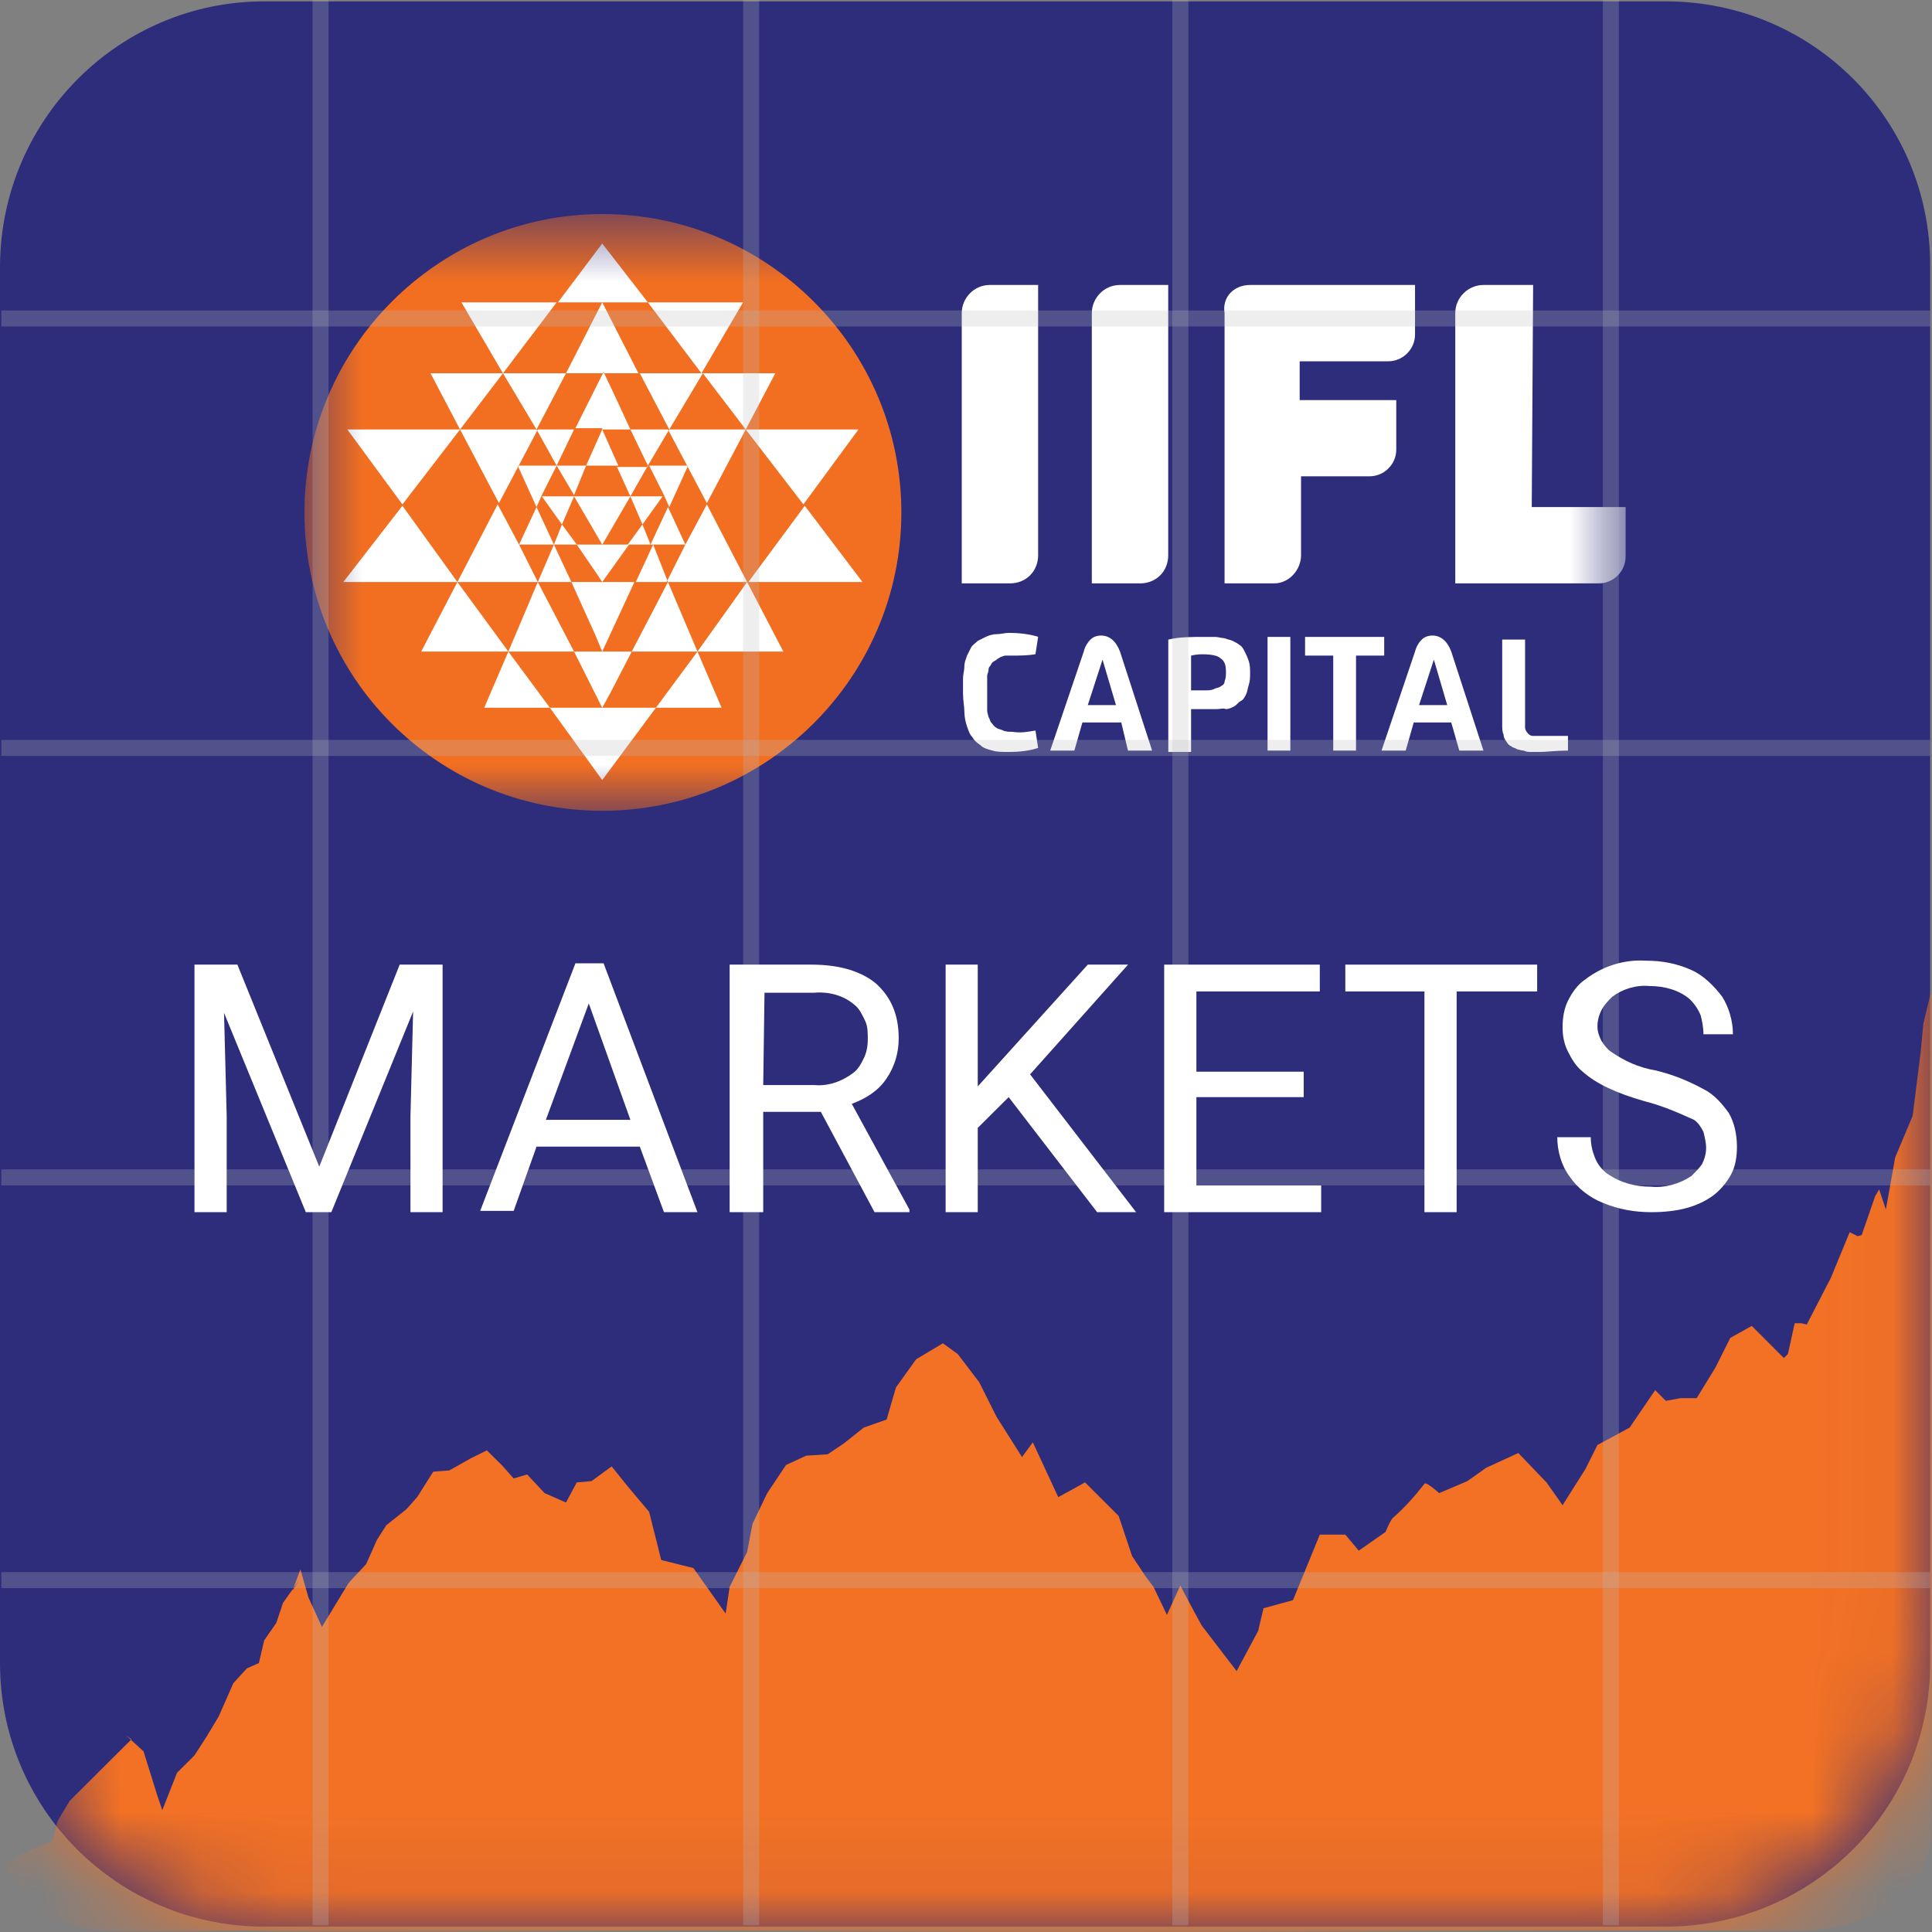 <svg width="24" height="24" viewBox="0 0 24 24" fill="none" xmlns="http://www.w3.org/2000/svg">
<rect x="0" y="0" width="24" height="24" fill="#808080" stroke="none"/>
<g clip-path="url(#clip0_659_198)">
<path d="M3.282 0.017H20.694C22.51 0.017 23.977 1.479 23.977 3.291V20.659C23.977 22.471 22.51 23.933 20.694 23.933H3.282C1.466 23.933 0 22.471 0 20.659V3.291C0.017 1.479 1.483 0.017 3.282 0.017Z" fill="#2E2D7B"/>
<mask id="mask0_659_198" style="mask-type:luminance" maskUnits="userSpaceOnUse" x="-1" y="0" width="25" height="24">
<path d="M3.282 0.017H20.694C22.51 0.017 23.976 1.479 23.976 3.291V20.659C23.976 22.471 22.51 23.933 20.694 23.933H3.282C1.466 23.933 -0 22.471 -0 20.659V3.291C0.016 1.479 1.483 0.017 3.282 0.017Z" fill="white"/>
</mask>
<g mask="url(#mask0_659_198)">
<path fill-rule="evenodd" clip-rule="evenodd" d="M0.25 23.036L0.083 23.169C0.183 23.402 0.35 23.601 0.566 23.751C0.783 23.9 1.05 23.983 1.333 23.983C1.516 24 2.166 23.983 2.999 23.983C4.349 24 6.448 23.983 8.731 23.983C10.18 23.983 11.763 24 13.28 24C15.379 24 17.378 23.983 19.028 23.983H22.494C22.494 23.983 23.177 23.967 23.627 23.535C23.743 23.435 23.843 23.319 23.893 23.186C23.96 23.052 23.993 22.92 23.993 22.77C24.01 21.656 23.993 12.299 23.993 12.299L23.893 12.715L23.86 13.064L23.76 13.861L23.543 14.377L23.427 15.025L23.343 14.775L23.294 14.859L23.127 15.341L23.077 15.357L22.977 15.307L22.744 15.873L22.444 16.454L22.377 16.438H22.294L22.21 16.82L22.16 16.87L21.761 16.471L21.494 16.62L21.311 16.986L21.077 17.368H20.878L20.694 17.402L20.561 17.269L20.244 17.734L19.844 17.95L19.695 18.249L19.411 18.698L19.211 18.415L18.861 18.05L18.462 18.233L18.228 18.399L17.878 18.548C17.878 18.548 17.712 18.399 17.695 18.432C17.578 18.582 17.462 18.715 17.312 18.848C17.279 18.864 17.212 19.03 17.212 19.03L16.879 19.263L16.712 19.064H16.395L16.062 19.878L15.696 19.978L15.629 20.26L15.362 20.759L14.929 20.194L14.829 20.011L14.662 19.695L14.496 20.061L14.329 19.712L14.229 19.579L14.063 19.329L13.896 18.831L13.479 18.415L13.146 18.598L12.83 17.917L12.696 18.1L12.38 17.601L12.163 17.169L11.897 16.82L11.713 16.687L11.38 16.886L11.13 17.235L11.014 17.634L10.73 17.734L10.48 17.933L10.28 18.066L10.014 18.083L9.764 18.199L9.531 18.548L9.347 18.931L9.281 19.28L9.064 19.712L9.014 20.044L8.614 19.479L8.214 19.379L8.064 18.781L7.798 18.465L7.598 18.216L7.348 18.399L7.165 18.415L7.031 18.665L6.765 18.548L6.548 18.316L6.381 18.366L6.232 18.199L6.048 18.017L5.848 18.116L5.582 18.266L5.382 18.282L5.182 18.598L5.049 18.748L4.799 18.947L4.682 19.13L4.549 19.429L4.332 19.662L3.999 20.21L3.832 19.845L3.732 19.496L3.632 19.762L3.716 19.629L3.516 19.911L3.432 20.161L3.282 20.377L3.216 20.659L3.066 20.726L2.899 20.909L2.716 21.324L2.566 21.573L2.416 21.806L2.199 22.022L2.016 22.487L1.949 22.288L1.783 21.756L1.566 21.557L1.633 21.607L1.366 21.872L0.866 22.371L0.716 22.62L0.65 22.87L0.25 23.036Z" fill="#F37124"/>
</g>
<mask id="mask1_659_198" style="mask-type:luminance" maskUnits="userSpaceOnUse" x="3" y="2" width="18" height="9">
<path d="M20.211 2.659H3.782V10.055H20.211V2.659Z" fill="white"/>
</mask>
<g mask="url(#mask1_659_198)">
<path d="M12.863 9.075L12.896 9.291C12.796 9.324 12.68 9.341 12.53 9.341C12.446 9.341 12.38 9.341 12.33 9.324C12.263 9.308 12.213 9.291 12.18 9.258C12.13 9.224 12.096 9.191 12.08 9.158C12.046 9.125 12.03 9.075 12.013 9.025C11.996 8.975 11.98 8.909 11.98 8.842C11.98 8.776 11.963 8.709 11.963 8.609V8.427C11.963 8.377 11.98 8.327 11.98 8.277C11.98 8.227 11.996 8.194 12.013 8.144C12.03 8.111 12.046 8.078 12.063 8.044C12.08 8.011 12.113 7.995 12.146 7.961L12.246 7.911C12.28 7.895 12.33 7.878 12.38 7.878C12.43 7.878 12.48 7.862 12.53 7.862C12.663 7.862 12.796 7.878 12.896 7.911L12.863 8.127C12.763 8.144 12.663 8.144 12.58 8.144H12.496C12.463 8.144 12.446 8.161 12.43 8.161C12.413 8.177 12.396 8.177 12.38 8.194C12.363 8.211 12.346 8.211 12.33 8.227C12.313 8.244 12.313 8.26 12.296 8.277C12.28 8.294 12.28 8.31 12.28 8.327C12.28 8.344 12.263 8.377 12.263 8.393V8.826C12.263 8.859 12.28 8.892 12.28 8.909C12.296 8.925 12.296 8.959 12.313 8.975C12.33 8.992 12.346 9.025 12.38 9.042C12.396 9.058 12.43 9.058 12.463 9.075C12.496 9.091 12.546 9.091 12.58 9.091C12.68 9.108 12.763 9.091 12.863 9.075Z" fill="white"/>
<path d="M13.346 9.324H13.046L13.463 8.094C13.479 8.028 13.513 7.978 13.546 7.945C13.579 7.911 13.629 7.895 13.679 7.895C13.779 7.895 13.863 7.961 13.913 8.094L14.312 9.324H14.012L13.929 8.975H13.446L13.346 9.324ZM13.513 8.759H13.863L13.696 8.194L13.513 8.759Z" fill="white"/>
<path d="M14.796 8.809V9.341H14.513V7.945C14.646 7.912 14.796 7.912 14.963 7.912H15.096C15.129 7.912 15.179 7.928 15.213 7.928C15.246 7.945 15.279 7.945 15.312 7.961C15.346 7.978 15.379 7.995 15.396 8.011C15.429 8.028 15.446 8.061 15.462 8.094C15.479 8.128 15.496 8.161 15.512 8.211C15.529 8.261 15.529 8.311 15.529 8.36C15.529 8.41 15.529 8.46 15.512 8.51C15.496 8.56 15.496 8.593 15.479 8.626C15.462 8.66 15.446 8.693 15.412 8.709C15.379 8.726 15.363 8.759 15.329 8.776C15.296 8.793 15.262 8.809 15.229 8.809C15.196 8.793 15.162 8.809 15.113 8.809H14.796ZM14.796 8.144V8.576H14.963C15.013 8.576 15.046 8.576 15.079 8.56C15.113 8.543 15.146 8.543 15.162 8.527C15.196 8.51 15.213 8.493 15.213 8.46C15.229 8.427 15.229 8.394 15.229 8.344C15.229 8.261 15.213 8.211 15.162 8.178C15.129 8.144 15.046 8.128 14.946 8.128C14.913 8.128 14.863 8.128 14.796 8.144Z" fill="white"/>
<path d="M15.746 9.324V7.912H16.029V9.324H15.746Z" fill="white"/>
<path d="M17.195 7.912V8.144H16.845V9.324H16.562V8.144H16.212V7.912H17.195Z" fill="white"/>
<path d="M17.462 9.324H17.162L17.578 8.094C17.595 8.028 17.628 7.978 17.662 7.945C17.695 7.911 17.745 7.895 17.795 7.895C17.895 7.895 17.978 7.961 18.028 8.094L18.428 9.324H18.128L18.028 8.975H17.562L17.462 9.324ZM17.628 8.759H17.978L17.812 8.194L17.628 8.759Z" fill="white"/>
<path d="M19.478 9.108V9.324C19.328 9.324 19.211 9.341 19.128 9.341H19.028C18.995 9.341 18.961 9.341 18.928 9.324C18.895 9.324 18.861 9.308 18.845 9.308C18.828 9.291 18.795 9.291 18.778 9.274C18.745 9.258 18.728 9.241 18.711 9.208C18.695 9.191 18.678 9.158 18.678 9.125C18.661 9.092 18.661 9.042 18.661 9.009V7.945H18.945V9.042C18.945 9.058 18.961 9.092 18.978 9.108C18.995 9.125 19.011 9.142 19.045 9.142H19.478V9.108Z" fill="white"/>
<path fill-rule="evenodd" clip-rule="evenodd" d="M7.481 2.659C9.531 2.659 11.197 4.321 11.197 6.366C11.197 8.41 9.531 10.072 7.481 10.072C5.432 10.072 3.782 8.41 3.782 6.366C3.782 4.321 5.448 2.659 7.481 2.659Z" fill="#F26F21"/>
<path fill-rule="evenodd" clip-rule="evenodd" d="M6.981 6.515L7.131 6.166H6.731L6.981 6.515ZM6.915 5.784L7.131 6.15L7.281 5.784H6.915ZM6.915 5.784L7.131 5.335H6.665L6.915 5.784ZM5.715 5.335L6.198 6.25L6.681 5.335H5.715ZM6.182 6.266L5.682 7.23H6.681L6.448 6.765L6.182 6.266ZM6.431 5.784L6.665 6.299L6.731 6.15L6.915 5.784H6.431ZM6.665 6.299L6.448 6.765H6.881L6.665 6.299ZM6.981 6.515L6.881 6.765H7.165L6.981 6.515ZM6.681 7.23H7.098L6.881 6.765L6.681 7.23ZM7.131 8.094L6.681 7.23L6.315 8.094H7.131ZM7.481 7.23L7.415 7.13L7.165 6.765H7.814L7.481 7.23ZM6.248 4.637L6.915 3.756H5.732L6.248 4.637ZM7.031 4.637H6.248L6.665 5.335L7.031 4.637ZM5.715 5.335L6.248 4.637H5.348L5.715 5.335ZM5.715 5.335H4.315L4.999 6.266L5.715 5.335ZM5.682 7.23L5.232 8.094H6.315L5.682 7.23ZM4.265 7.23H5.682L4.999 6.283L4.265 7.23ZM6.015 8.792H6.831L6.315 8.094L6.015 8.792ZM7.981 6.515L7.831 6.166H8.231L7.981 6.515ZM8.048 5.784L7.831 6.166L7.664 5.801H8.048V5.784ZM8.048 5.784L7.831 5.335H8.314L8.048 5.784ZM9.264 5.335L8.781 6.25L8.298 5.335H9.264ZM8.781 6.266L9.281 7.23H8.281L8.514 6.765L8.781 6.266ZM8.548 5.784L8.314 6.299L8.248 6.15L8.064 5.784H8.548ZM8.298 6.299L8.514 6.765H8.081L8.298 6.299ZM7.981 6.515L8.081 6.765H7.798L7.981 6.515ZM8.298 7.23H7.898L8.114 6.765L8.298 7.23ZM7.848 8.094L8.298 7.23L8.664 8.094H7.848ZM7.481 5.784H7.681L7.481 5.335L7.281 5.784H7.481ZM7.481 6.765L7.531 6.682L7.831 6.166H7.131L7.481 6.765ZM7.481 8.094L7.881 7.23H7.098L7.398 7.895L7.481 8.094ZM8.714 4.637L8.048 3.756H9.231L8.714 4.637ZM7.948 4.637H8.731L8.314 5.335L7.948 4.637ZM9.264 5.335L8.731 4.637H9.631L9.264 5.335ZM9.264 5.335H10.664L9.98 6.266L9.264 5.335ZM9.281 7.23L9.731 8.094H8.664L9.281 7.23ZM10.714 7.23H9.297L9.997 6.283L10.714 7.23ZM8.964 8.792H8.148L8.664 8.094L8.964 8.792ZM7.481 3.756H8.048L7.481 3.025L6.931 3.756H7.481ZM7.481 4.637H7.931L7.481 3.756L7.031 4.637H7.481ZM7.481 5.335H7.831L7.631 4.903L7.498 4.621L7.148 5.319H7.481V5.335ZM7.481 8.792L7.581 8.61L7.848 8.094H7.131L7.481 8.792ZM7.481 9.69L8.148 8.792H6.831L7.481 9.69Z" fill="white"/>
<path fill-rule="evenodd" clip-rule="evenodd" d="M14.512 3.54H13.913C13.713 3.54 13.563 3.706 13.563 3.889V7.247H14.163C14.363 7.247 14.512 7.097 14.512 6.898V3.54ZM15.529 3.54H17.578V4.155C17.578 4.338 17.428 4.488 17.245 4.488H16.145V4.97H17.345V5.585C17.345 5.767 17.195 5.917 17.012 5.917H16.162V6.898C16.162 7.08 16.012 7.247 15.829 7.247H15.212V3.889C15.179 3.69 15.329 3.54 15.529 3.54ZM12.896 3.54H12.296C12.097 3.54 11.947 3.706 11.947 3.889V7.247H12.546C12.746 7.247 12.896 7.097 12.896 6.898V3.54ZM19.045 3.54H18.428C18.245 3.54 18.078 3.69 18.078 3.889V7.247H19.861C20.044 7.247 20.194 7.097 20.194 6.914V6.299H19.028L19.045 3.54Z" fill="white"/>
</g>
<path opacity="0.25" d="M3.982 0V23.917" stroke="#BCBEC0" stroke-width="0.199" stroke-miterlimit="2.61"/>
<path opacity="0.25" d="M9.331 0V23.917" stroke="#BCBEC0" stroke-width="0.199" stroke-miterlimit="2.61"/>
<path opacity="0.25" d="M14.663 0V23.917" stroke="#BCBEC0" stroke-width="0.199" stroke-miterlimit="2.61"/>
<path opacity="0.25" d="M23.977 14.626H0.017" stroke="#BCBEC0" stroke-width="0.199" stroke-miterlimit="2.61"/>
<path opacity="0.25" d="M20.011 0V23.917" stroke="#BCBEC0" stroke-width="0.199" stroke-miterlimit="2.61"/>
<path opacity="0.25" d="M23.977 19.629H0.017" stroke="#BCBEC0" stroke-width="0.199" stroke-miterlimit="2.61"/>
<path opacity="0.25" d="M23.977 3.956H0.017" stroke="#BCBEC0" stroke-width="0.199" stroke-miterlimit="2.61"/>
<path opacity="0.25" d="M23.977 9.291H0.017" stroke="#BCBEC0" stroke-width="0.199" stroke-miterlimit="2.61"/>
<path d="M2.949 11.983L3.966 14.493L4.965 11.983H5.498V15.058H5.099V13.861L5.132 12.565L4.116 15.058H3.799L2.783 12.582L2.816 13.861V15.058H2.416V11.983H2.949Z" fill="white"/>
<path d="M7.948 14.244H6.665L6.381 15.042H5.965L7.148 11.967H7.498L8.664 15.058H8.248L7.948 14.244ZM6.781 13.911H7.831L7.314 12.465L6.781 13.911Z" fill="white"/>
<path d="M10.197 13.812H9.481V15.058H9.064V11.983H10.081C10.431 11.983 10.697 12.066 10.88 12.216C11.064 12.382 11.164 12.598 11.164 12.898C11.164 13.08 11.114 13.247 11.014 13.396C10.914 13.546 10.764 13.645 10.581 13.712L11.297 15.025V15.058H10.864L10.197 13.812ZM9.481 13.479H10.114C10.297 13.496 10.464 13.429 10.597 13.33C10.664 13.28 10.697 13.213 10.73 13.147C10.764 13.08 10.78 12.997 10.78 12.914C10.78 12.831 10.78 12.748 10.747 12.681C10.714 12.615 10.68 12.532 10.614 12.482C10.48 12.366 10.297 12.316 10.114 12.332H9.497L9.481 13.479Z" fill="white"/>
<path d="M12.53 13.629L12.146 14.011V15.058H11.747V11.983H12.146V13.496L13.513 11.983H14.013L12.796 13.346L14.113 15.058H13.629L12.53 13.629Z" fill="white"/>
<path d="M16.195 13.629H14.862V14.726H16.412V15.058H14.462V11.983H16.395V12.316H14.862V13.313H16.195V13.629Z" fill="white"/>
<path d="M19.095 12.316H18.095V15.058H17.695V12.316H16.712V11.983H19.095V12.316Z" fill="white"/>
<path d="M20.427 13.679C20.078 13.579 19.828 13.463 19.661 13.313C19.578 13.246 19.528 13.163 19.478 13.064C19.428 12.964 19.411 12.864 19.411 12.764C19.411 12.648 19.428 12.532 19.478 12.432C19.528 12.332 19.594 12.233 19.694 12.166C19.911 12 20.178 11.917 20.444 11.934C20.644 11.934 20.827 11.967 21.011 12.05C21.161 12.116 21.294 12.249 21.394 12.382C21.477 12.515 21.527 12.681 21.527 12.848H21.161C21.161 12.764 21.144 12.681 21.127 12.615C21.094 12.532 21.044 12.465 20.994 12.415C20.861 12.299 20.677 12.249 20.494 12.249C20.328 12.233 20.161 12.283 20.028 12.382C19.978 12.432 19.928 12.482 19.894 12.548C19.861 12.615 19.844 12.681 19.844 12.748C19.844 12.814 19.861 12.864 19.894 12.931C19.928 12.981 19.961 13.03 20.011 13.064C20.178 13.18 20.361 13.263 20.561 13.296C20.777 13.346 20.977 13.429 21.161 13.529C21.294 13.595 21.394 13.712 21.477 13.828C21.544 13.945 21.577 14.094 21.577 14.244C21.577 14.36 21.561 14.476 21.511 14.576C21.461 14.676 21.377 14.776 21.294 14.842C21.094 14.992 20.844 15.058 20.511 15.058C20.311 15.058 20.111 15.025 19.911 14.942C19.744 14.875 19.594 14.759 19.494 14.609C19.395 14.476 19.345 14.294 19.345 14.127H19.761C19.761 14.21 19.778 14.294 19.811 14.377C19.844 14.46 19.894 14.526 19.961 14.576C20.128 14.693 20.311 14.742 20.511 14.742C20.677 14.759 20.861 14.709 21.011 14.609C21.061 14.559 21.111 14.51 21.144 14.46C21.177 14.393 21.194 14.327 21.194 14.26C21.194 14.194 21.177 14.127 21.161 14.061C21.127 13.994 21.094 13.945 21.044 13.911C20.827 13.812 20.628 13.729 20.427 13.679Z" fill="white"/>
</g>
<defs>
<clipPath id="clip0_659_198">
<rect width="24" height="24" fill="white"/>
</clipPath>
</defs>
</svg>
